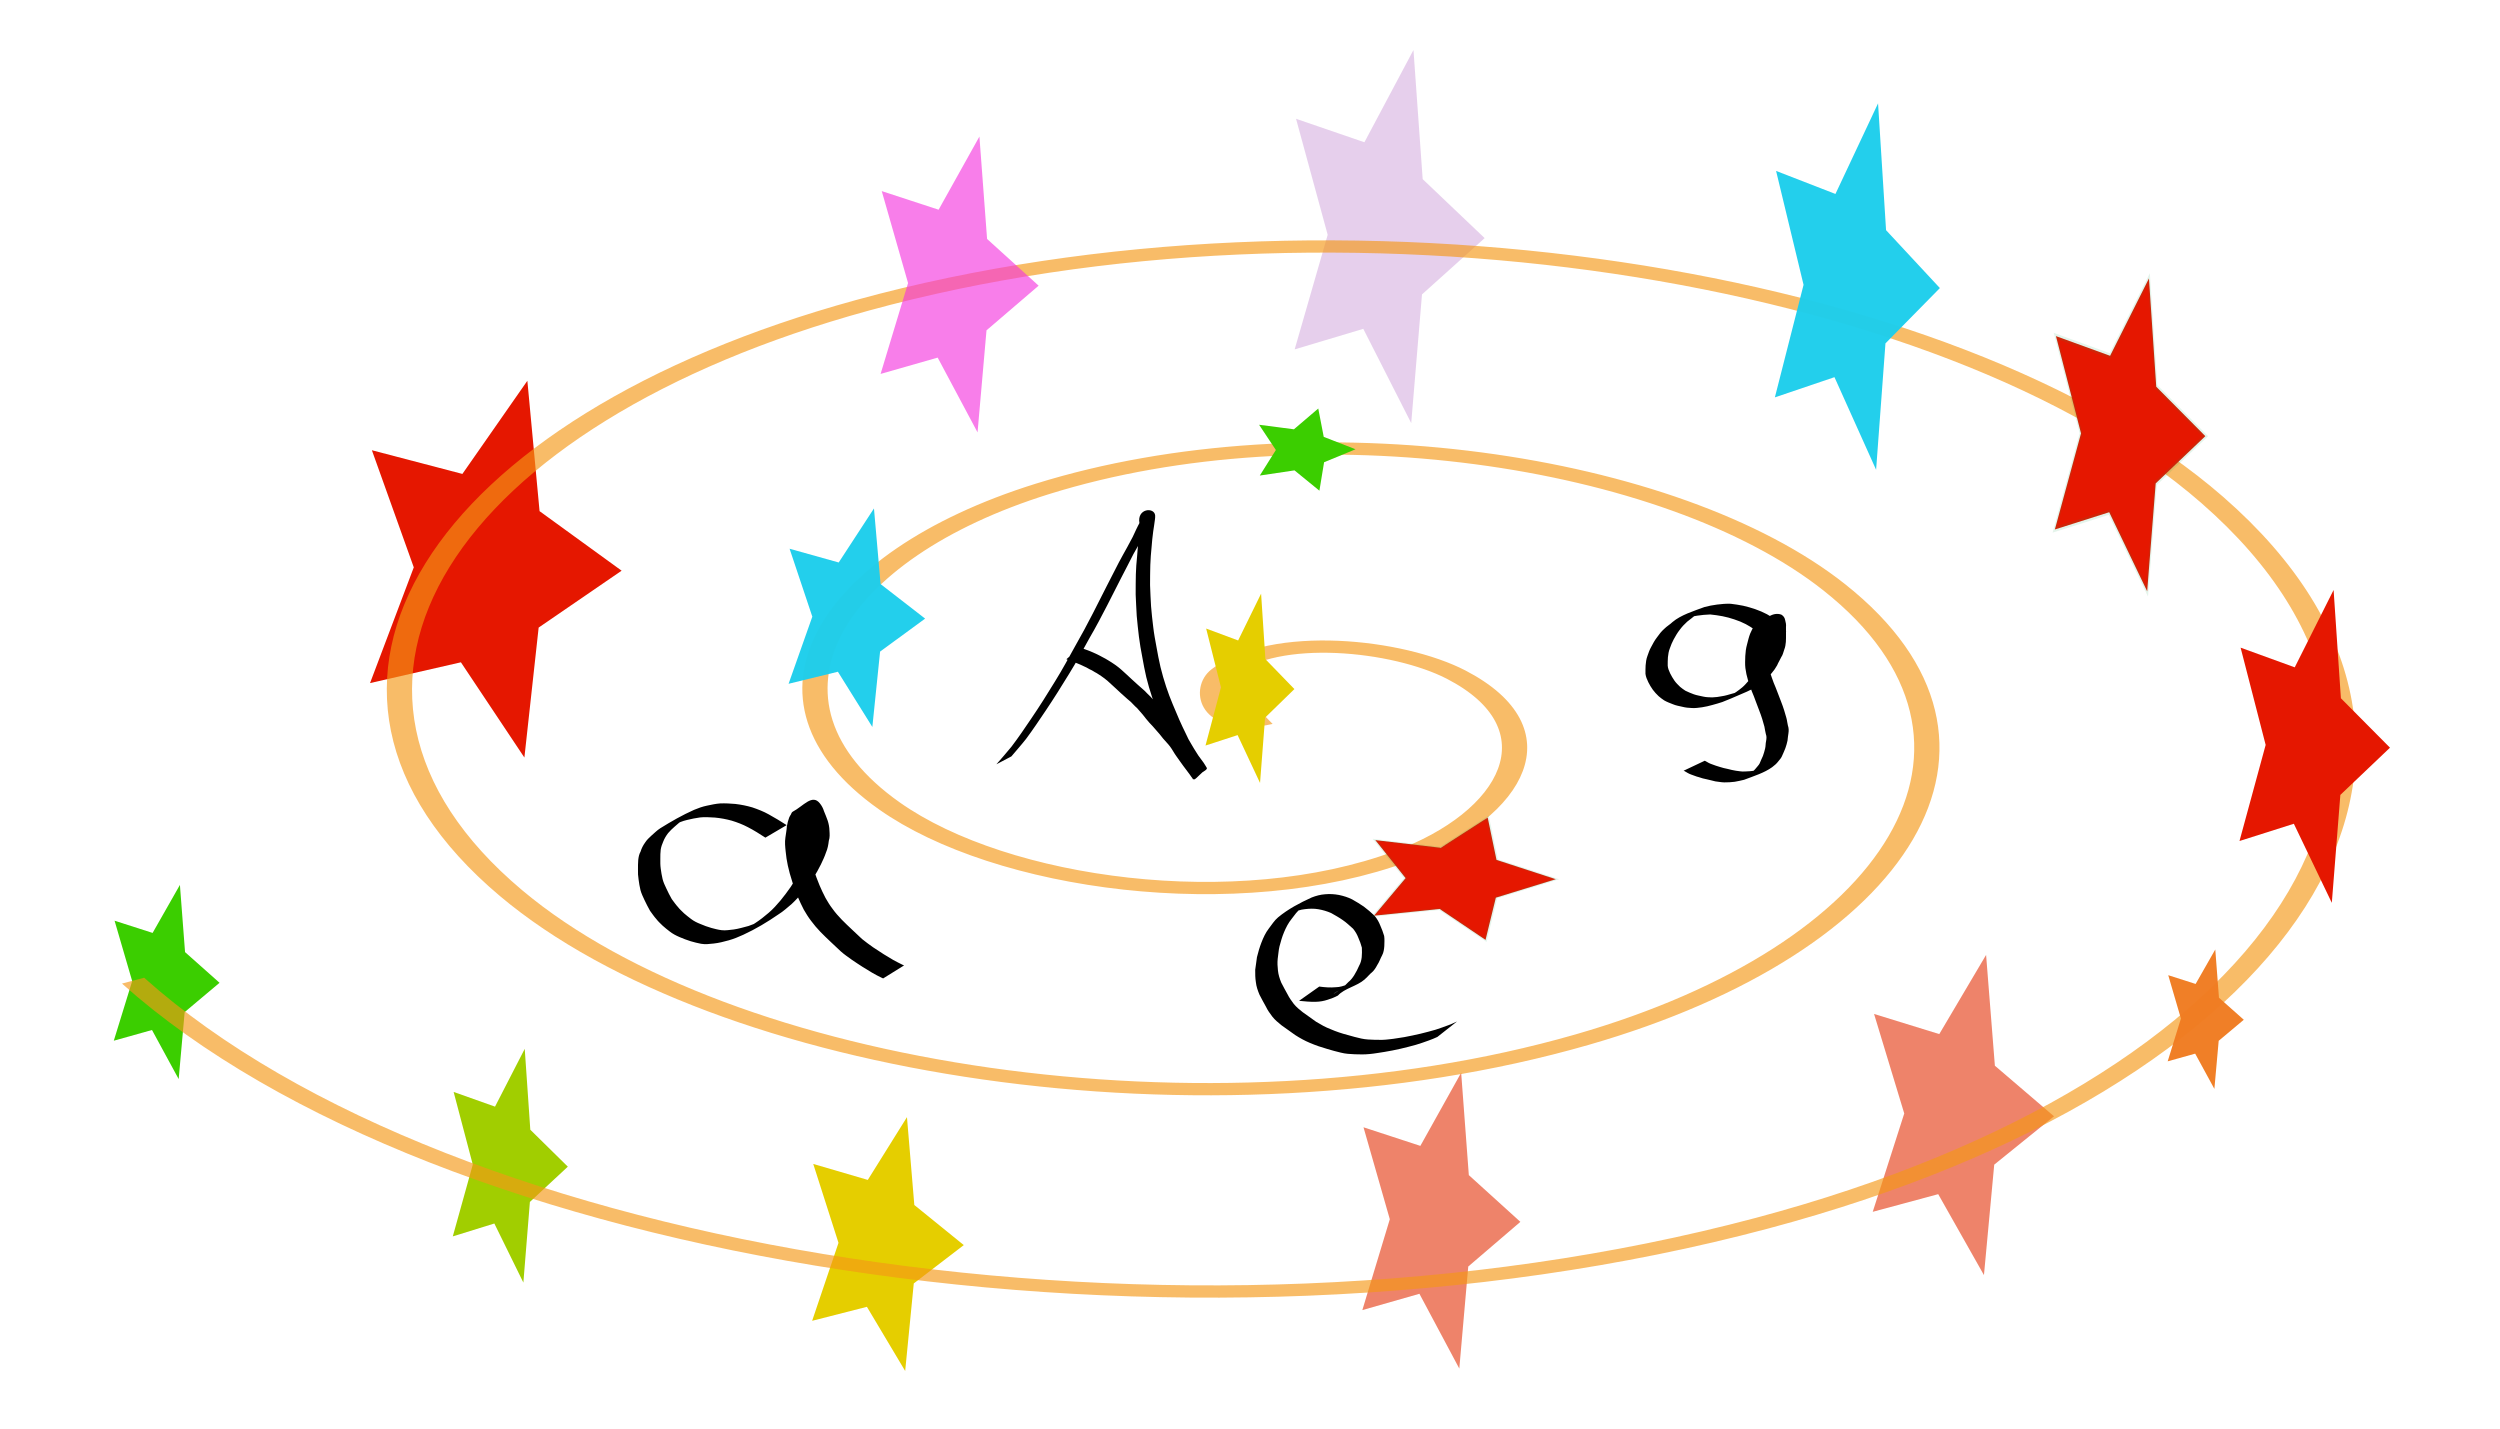 <?xml version="1.0" encoding="UTF-8" standalone="no"?>
<!-- Created with Inkscape (http://www.inkscape.org/) -->

<svg
   xmlns:dc="http://purl.org/dc/elements/1.1/"
   xmlns:cc="http://creativecommons.org/ns#"
   xmlns:rdf="http://www.w3.org/1999/02/22-rdf-syntax-ns#"
   xmlns:svg="http://www.w3.org/2000/svg"
   xmlns="http://www.w3.org/2000/svg"
   xmlns:xlink="http://www.w3.org/1999/xlink"
   xmlns:sodipodi="http://sodipodi.sourceforge.net/DTD/sodipodi-0.dtd"
   xmlns:inkscape="http://www.inkscape.org/namespaces/inkscape"
   width="70mm"
   height="40mm"
   viewBox="0 0 70 40"
   version="1.1"
   id="svg6864"
   inkscape:version="0.92.3 (2405546, 2018-03-11)"
   sodipodi:docname="logo3.svg">
  <defs
     id="defs6858">
    <linearGradient
       inkscape:collect="always"
       id="linearGradient7512">
      <stop
         style="stop-color:#f39717;stop-opacity:1;"
         offset="0"
         id="stop7508" />
      <stop
         style="stop-color:#f39717;stop-opacity:0;"
         offset="1"
         id="stop7510" />
    </linearGradient>
    <linearGradient
       inkscape:collect="always"
       xlink:href="#linearGradient7512"
       id="linearGradient7514"
       x1="174.913"
       y1="305.281"
       x2="200.46"
       y2="305.281"
       gradientUnits="userSpaceOnUse" />
  </defs>
  <sodipodi:namedview
     id="base"
     pagecolor="#ffffff"
     bordercolor="#666666"
     borderopacity="1.0"
     inkscape:pageopacity="0.0"
     inkscape:pageshadow="2"
     inkscape:zoom="0.70000002"
     inkscape:cx="345.34262"
     inkscape:cy="-74.347856"
     inkscape:document-units="mm"
     inkscape:current-layer="layer1"
     showgrid="false"
     inkscape:window-width="1920"
     inkscape:window-height="1027"
     inkscape:window-x="-8"
     inkscape:window-y="-8"
     inkscape:window-maximized="1"
     inkscape:snap-text-baseline="true" />
  <g
     inkscape:label="Capa 1"
     inkscape:groupmode="layer"
     id="layer1"
     transform="translate(0,-257)">
    <g
       id="g53"
       transform="translate(-16.36,245.716)">
      <path
         transform="matrix(0.327,0,0,0.613,28.799,-38.213)"
         style="fill:#e5ceeb;fill-opacity:0.976;stroke-width:0.265"
         inkscape:transform-center-y="0.026110578"
         inkscape:transform-center-x="-0.39942872"
         d="m 82.799,100.073 -4.105,-4.308 -5.876,0.94 2.828,-5.235 -2.709,-5.298 5.853,1.072 4.201,-4.214 0.789,5.898 5.306,2.693 -5.365,2.573 z"
         inkscape:randomized="0"
         inkscape:rounded="0"
         inkscape:flatsided="false"
         sodipodi:arg2="1.89623"
         sodipodi:arg1="1.2679115"
         sodipodi:r2="4.4802537"
         sodipodi:r1="8.9605074"
         sodipodi:cy="91.520187"
         sodipodi:cx="80.126183"
         sodipodi:sides="5"
         id="path3721-1"
         sodipodi:type="star" />
      <path
         transform="matrix(0.198,0,0,0.384,16.678,-0.745)"
         style="fill:#a1ce00;fill-opacity:1;stroke-width:0.265"
         inkscape:transform-center-y="0.016351354"
         inkscape:transform-center-x="-0.24147962"
         d="m 72.406,124.847 -4.105,-4.308 -5.876,0.94 2.828,-5.235 -2.709,-5.298 5.853,1.072 4.201,-4.214 0.789,5.898 5.306,2.693 -5.365,2.573 z"
         inkscape:randomized="0"
         inkscape:rounded="0"
         inkscape:flatsided="false"
         sodipodi:arg2="1.89623"
         sodipodi:arg1="1.2679115"
         sodipodi:r2="4.4802537"
         sodipodi:r1="8.9605074"
         sodipodi:cy="116.29458"
         sodipodi:cx="69.733246"
         sodipodi:sides="5"
         id="path3721-6-2"
         sodipodi:type="star" />
      <path
         transform="matrix(0.272,0,0,0.486,37.526,-11.072)"
         style="fill:#e53c15;fill-opacity:0.633;stroke-width:0.265"
         inkscape:transform-center-y="0.020673591"
         inkscape:transform-center-x="-0.3324882"
         d="m 72.406,124.847 -4.105,-4.308 -5.876,0.94 2.828,-5.235 -2.709,-5.298 5.853,1.072 4.201,-4.214 0.789,5.898 5.306,2.693 -5.365,2.573 z"
         inkscape:randomized="0"
         inkscape:rounded="0"
         inkscape:flatsided="false"
         sodipodi:arg2="1.89623"
         sodipodi:arg1="1.2679115"
         sodipodi:r2="4.4802537"
         sodipodi:r1="8.9605074"
         sodipodi:cy="116.29458"
         sodipodi:cx="69.733246"
         sodipodi:sides="5"
         id="path3721-6-6-2"
         sodipodi:type="star" />
      <path
         transform="matrix(0.182,0,0,0.319,8.185,1.672)"
         style="fill:#3bce00;fill-opacity:1;stroke-width:0.265"
         inkscape:transform-center-y="0.013582386"
         inkscape:transform-center-x="-0.22229044"
         d="m 72.406,124.847 -4.105,-4.308 -5.876,0.94 2.828,-5.235 -2.709,-5.298 5.853,1.072 4.201,-4.214 0.789,5.898 5.306,2.693 -5.365,2.573 z"
         inkscape:randomized="0"
         inkscape:rounded="0"
         inkscape:flatsided="false"
         sodipodi:arg2="1.89623"
         sodipodi:arg1="1.2679115"
         sodipodi:r2="4.4802537"
         sodipodi:r1="8.9605074"
         sodipodi:cy="116.29458"
         sodipodi:cx="69.733246"
         sodipodi:sides="5"
         id="path3721-6-9-5"
         sodipodi:type="star" />
      <path
         transform="matrix(0.261,0,0,0.417,22.807,-2.39)"
         style="fill:#e5ce00;fill-opacity:1;stroke-width:0.265"
         inkscape:transform-center-y="0.017736075"
         inkscape:transform-center-x="-0.31823733"
         d="m 72.406,124.847 -4.105,-4.308 -5.876,0.94 2.828,-5.235 -2.709,-5.298 5.853,1.072 4.201,-4.214 0.789,5.898 5.306,2.693 -5.365,2.573 z"
         inkscape:randomized="0"
         inkscape:rounded="0"
         inkscape:flatsided="false"
         sodipodi:arg2="1.89623"
         sodipodi:arg1="1.2679115"
         sodipodi:r2="4.4802537"
         sodipodi:r1="8.9605074"
         sodipodi:cy="116.29458"
         sodipodi:cx="69.733246"
         sodipodi:sides="5"
         id="path3721-6-4-9"
         sodipodi:type="star" />
      <path
         transform="matrix(0.433,0,0,0.619,-4.809,-29.45)"
         style="fill:#e51700;fill-opacity:1;stroke-width:0.265"
         inkscape:transform-center-y="0.026370403"
         inkscape:transform-center-x="-0.52847319"
         d="m 82.799,100.073 -4.105,-4.308 -5.876,0.94 2.828,-5.235 -2.709,-5.298 5.853,1.072 4.201,-4.214 0.789,5.898 5.306,2.693 -5.365,2.573 z"
         inkscape:randomized="0"
         inkscape:rounded="0"
         inkscape:flatsided="false"
         sodipodi:arg2="1.89623"
         sodipodi:arg1="1.2679115"
         sodipodi:r2="4.4802537"
         sodipodi:r1="8.9605074"
         sodipodi:cy="91.520187"
         sodipodi:cx="80.126183"
         sodipodi:sides="5"
         id="path3721-9-3"
         sodipodi:type="star" />
      <path
         transform="matrix(0.312,0,0,0.526,49.32,-18.683)"
         style="fill:#e53c15;fill-opacity:0.633;stroke-width:0.265"
         inkscape:transform-center-y="-0.18240634"
         inkscape:transform-center-x="-0.59672632"
         d="m 72.406,124.847 -4.105,-4.308 -5.876,0.94 2.828,-5.235 -2.709,-5.298 5.853,1.072 4.201,-4.214 0.789,5.898 5.306,2.693 -5.365,2.573 z"
         inkscape:randomized="0"
         inkscape:rounded="0"
         inkscape:flatsided="false"
         sodipodi:arg2="1.89623"
         sodipodi:arg1="1.2679115"
         sodipodi:r2="4.4802537"
         sodipodi:r1="8.9605074"
         sodipodi:cy="116.29458"
         sodipodi:cx="69.733246"
         sodipodi:sides="5"
         id="path3721-6-6-3-6"
         sodipodi:type="star" />
      <path
         sodipodi:type="spiral"
         style="fill:none;fill-rule:evenodd;stroke:#f39717;stroke-width:0.265;stroke-opacity:0.648"
         id="path4771-4"
         sodipodi:cx="61.610123"
         sodipodi:cy="60.953869"
         sodipodi:expansion="1"
         sodipodi:revolution="3"
         sodipodi:radius="13.187253"
         sodipodi:argument="-16.152382"
         sodipodi:t0="0"
         d="m 61.61,60.954 c -0.597,0.284 -0.678,-0.664 -0.472,-0.992 0.556,-0.888 1.846,-0.605 2.457,0.047 1.092,1.167 0.612,3.019 -0.567,3.922 -1.73,1.325 -4.21,0.625 -5.386,-1.087 -1.568,-2.281 -0.64,-5.407 1.606,-6.851 2.827,-1.817 6.608,-0.658 8.315,2.126 2.068,3.372 0.676,7.811 -2.646,9.78 -3.915,2.321 -9.015,0.695 -11.245,-3.166 -2.575,-4.458 -0.715,-10.219 3.685,-12.709 5,-2.83 11.424,-0.734 14.174,4.205 3.085,5.541 0.754,12.63 -4.725,15.639 -6.083,3.341 -13.835,0.774 -17.103,-5.244"
         transform="matrix(2.667,0,0,1.295,-112.472,-47.536)" />
      <path
         transform="matrix(0.259,0,0,0.514,60.206,-14.874)"
         style="fill:#e51700;fill-opacity:1;stroke-width:0.265"
         inkscape:transform-center-y="0.021870126"
         inkscape:transform-center-x="-0.31578778"
         d="m 82.799,100.073 -4.105,-4.308 -5.876,0.94 2.828,-5.235 -2.709,-5.298 5.853,1.072 4.201,-4.214 0.789,5.898 5.306,2.693 -5.365,2.573 z"
         inkscape:randomized="0"
         inkscape:rounded="0"
         inkscape:flatsided="false"
         sodipodi:arg2="1.89623"
         sodipodi:arg1="1.2679115"
         sodipodi:r2="4.4802537"
         sodipodi:r1="8.9605074"
         sodipodi:cy="91.520187"
         sodipodi:cx="80.126183"
         sodipodi:sides="5"
         id="path3721-9-3-2"
         sodipodi:type="star" />
      <path
         transform="matrix(0.259,0,0,0.514,55.036,-23.597)"
         style="fill:#e51700;fill-opacity:1;stroke:#14a34f;stroke-width:0.265;stroke-opacity:0.116"
         inkscape:transform-center-y="0.021870126"
         inkscape:transform-center-x="-0.31578778"
         d="m 82.799,100.073 -4.105,-4.308 -5.876,0.94 2.828,-5.235 -2.709,-5.298 5.853,1.072 4.201,-4.214 0.789,5.898 5.306,2.693 -5.365,2.573 z"
         inkscape:randomized="0"
         inkscape:rounded="0"
         inkscape:flatsided="false"
         sodipodi:arg2="1.89623"
         sodipodi:arg1="1.2679115"
         sodipodi:r2="4.4802537"
         sodipodi:r1="8.9605074"
         sodipodi:cy="91.520187"
         sodipodi:cx="80.126183"
         sodipodi:sides="5"
         id="path3721-9-3-2-7"
         sodipodi:type="star" />
      <path
         transform="matrix(0.272,0,0,0.486,24.037,-37.285)"
         style="fill:#f535de;fill-opacity:0.633;stroke-width:0.265"
         inkscape:transform-center-y="0.020673591"
         inkscape:transform-center-x="-0.3324882"
         d="m 72.406,124.847 -4.105,-4.308 -5.876,0.94 2.828,-5.235 -2.709,-5.298 5.853,1.072 4.201,-4.214 0.789,5.898 5.306,2.693 -5.365,2.573 z"
         inkscape:randomized="0"
         inkscape:rounded="0"
         inkscape:flatsided="false"
         sodipodi:arg2="1.89623"
         sodipodi:arg1="1.2679115"
         sodipodi:r2="4.4802537"
         sodipodi:r1="8.9605074"
         sodipodi:cy="116.29458"
         sodipodi:cx="69.733246"
         sodipodi:sides="5"
         id="path3721-6-6-2-5"
         sodipodi:type="star" />
      <path
         transform="matrix(0.284,0,0,0.602,45.376,-35.806)"
         style="fill:#1eceeb;fill-opacity:0.976;stroke-width:0.265"
         inkscape:transform-center-y="0.025642097"
         inkscape:transform-center-x="-0.34715918"
         d="m 82.799,100.073 -4.105,-4.308 -5.876,0.94 2.828,-5.235 -2.709,-5.298 5.853,1.072 4.201,-4.214 0.789,5.898 5.306,2.693 -5.365,2.573 z"
         inkscape:randomized="0"
         inkscape:rounded="0"
         inkscape:flatsided="false"
         sodipodi:arg2="1.89623"
         sodipodi:arg1="1.2679115"
         sodipodi:r2="4.4802537"
         sodipodi:r1="8.9605074"
         sodipodi:cy="91.520187"
         sodipodi:cx="80.126183"
         sodipodi:sides="5"
         id="path3721-1-1"
         sodipodi:type="star" />
      <path
         transform="matrix(0.131,0,0,0.229,67.516,18.856)"
         style="fill:#ef7c22;fill-opacity:0.976;stroke-width:0.265"
         inkscape:transform-center-y="0.0097550835"
         inkscape:transform-center-x="-0.15939236"
         d="m 82.799,100.073 -4.105,-4.308 -5.876,0.94 2.828,-5.235 -2.709,-5.298 5.853,1.072 4.201,-4.214 0.789,5.898 5.306,2.693 -5.365,2.573 z"
         inkscape:randomized="0"
         inkscape:rounded="0"
         inkscape:flatsided="false"
         sodipodi:arg2="1.89623"
         sodipodi:arg1="1.2679115"
         sodipodi:r2="4.4802537"
         sodipodi:r1="8.9605074"
         sodipodi:cy="91.520187"
         sodipodi:cx="80.126183"
         sodipodi:sides="5"
         id="path3721-1-1-6"
         sodipodi:type="star" />
      <path
         style="stroke-width:0.257"
         inkscape:connector-curvature="0"
         d="m 37.791,34.738 c -0.159,-0.103 -0.32,-0.206 -0.49,-0.293 -0.144,-0.076 -0.297,-0.135 -0.454,-0.183 -0.154,-0.042 -0.309,-0.071 -0.468,-0.086 -0.138,-0.006 -0.278,-0.02 -0.416,-0.004 -0.123,0.018 -0.246,0.04 -0.366,0.071 -0.123,0.027 -0.237,0.079 -0.353,0.127 -0.215,0.106 -0.546,0.286 0.425,-0.234 0.02,-0.011 -0.04,0.023 -0.059,0.034 -0.037,0.022 -0.074,0.044 -0.111,0.066 -0.091,0.056 -0.175,0.123 -0.251,0.195 -0.065,0.056 -0.126,0.115 -0.181,0.18 -0.056,0.073 -0.103,0.151 -0.136,0.235 -0.032,0.073 -0.058,0.146 -0.071,0.225 -0.011,0.085 -0.011,0.17 -0.011,0.256 -0.001,0.092 -0.002,0.184 0.011,0.276 0.012,0.099 0.03,0.197 0.052,0.294 0.023,0.092 0.064,0.178 0.105,0.264 0.047,0.101 0.096,0.2 0.152,0.297 0.058,0.075 0.109,0.154 0.174,0.223 0.049,0.066 0.114,0.117 0.171,0.177 0.064,0.053 0.127,0.107 0.194,0.156 0.078,0.06 0.168,0.105 0.261,0.141 0.101,0.043 0.205,0.083 0.311,0.112 0.094,0.025 0.187,0.05 0.284,0.062 0.115,0.015 0.229,-0.01 0.343,-0.02 0.14,-0.02 0.274,-0.062 0.41,-0.097 0.138,-0.048 0.273,-0.101 0.402,-0.167 -1.044,0.595 -0.44,0.239 -0.21,0.083 0.132,-0.086 0.254,-0.182 0.372,-0.284 0.126,-0.106 0.233,-0.229 0.338,-0.353 0.1,-0.122 0.195,-0.249 0.284,-0.378 0.076,-0.114 0.145,-0.231 0.206,-0.353 0.05,-0.106 0.103,-0.212 0.144,-0.322 0.044,-0.103 0.07,-0.209 0.085,-0.319 0.024,-0.091 0.027,-0.182 0.022,-0.275 -7.94e-4,-0.088 -0.016,-0.175 -0.04,-0.26 -0.029,-0.09 -0.067,-0.177 -0.102,-0.264 -0.024,-0.072 -0.055,-0.142 -0.107,-0.2 -0.017,-0.019 -0.032,-0.049 -0.061,-0.054 -0.012,-0.002 -0.044,0.02 -0.033,0.014 0.199,-0.101 0.395,-0.205 0.593,-0.307 -0.056,0.027 -0.084,0.079 -0.113,0.13 -0.033,0.074 -0.058,0.15 -0.073,0.229 -0.01,0.104 -0.03,0.207 -0.044,0.311 -0.021,0.126 -0.014,0.252 -5.29e-4,0.378 0.012,0.13 0.03,0.259 0.056,0.387 0.03,0.146 0.07,0.291 0.116,0.433 0.04,0.147 0.098,0.289 0.155,0.431 0.051,0.12 0.107,0.239 0.168,0.355 0.059,0.105 0.122,0.207 0.196,0.303 0.077,0.109 0.167,0.209 0.26,0.306 0.091,0.094 0.187,0.183 0.282,0.273 0.095,0.089 0.189,0.178 0.284,0.267 0.096,0.081 0.201,0.152 0.302,0.227 0.101,0.069 0.206,0.132 0.308,0.201 0.088,0.053 0.178,0.104 0.264,0.159 0.083,0.048 0.171,0.088 0.257,0.133 0.015,0.007 0.03,0.013 0.046,0.02 0,0 -0.586,0.364 -0.586,0.364 v 0 c -0.016,-0.007 -0.031,-0.015 -0.047,-0.022 -0.088,-0.044 -0.177,-0.087 -0.261,-0.138 -0.088,-0.054 -0.176,-0.107 -0.264,-0.161 -0.103,-0.068 -0.207,-0.133 -0.308,-0.204 -0.104,-0.076 -0.212,-0.148 -0.307,-0.234 -0.095,-0.089 -0.189,-0.178 -0.284,-0.267 -0.096,-0.091 -0.192,-0.182 -0.284,-0.277 -0.094,-0.099 -0.184,-0.202 -0.264,-0.312 -0.076,-0.099 -0.141,-0.205 -0.203,-0.312 -0.061,-0.119 -0.118,-0.24 -0.17,-0.362 -0.056,-0.144 -0.116,-0.286 -0.157,-0.435 -0.047,-0.144 -0.088,-0.291 -0.12,-0.439 -0.028,-0.129 -0.048,-0.261 -0.06,-0.393 -0.014,-0.13 -0.028,-0.26 -0.007,-0.391 0.013,-0.104 0.035,-0.207 0.041,-0.312 0.012,-0.084 0.036,-0.164 0.064,-0.244 0.013,-0.034 0.03,-0.057 0.048,-0.087 0.015,-0.027 0.019,-0.058 0.048,-0.076 0.304,-0.16 0.549,-0.508 0.763,-0.236 0.053,0.065 0.092,0.139 0.116,0.219 0.036,0.089 0.074,0.178 0.105,0.269 0.028,0.089 0.046,0.181 0.048,0.274 0.006,0.096 0.014,0.192 -0.018,0.286 -0.013,0.113 -0.033,0.226 -0.08,0.331 -0.037,0.114 -0.09,0.221 -0.141,0.33 -0.062,0.123 -0.127,0.245 -0.204,0.361 -0.087,0.132 -0.184,0.259 -0.282,0.384 -0.102,0.128 -0.212,0.252 -0.333,0.364 -0.12,0.1 -0.234,0.207 -0.369,0.29 -0.312,0.216 -0.633,0.408 -0.984,0.571 -0.133,0.061 -0.269,0.117 -0.411,0.157 -0.137,0.038 -0.276,0.074 -0.418,0.089 -0.118,0.012 -0.237,0.029 -0.355,0.007 -0.099,-0.017 -0.194,-0.045 -0.29,-0.071 -0.107,-0.034 -0.212,-0.073 -0.315,-0.118 -0.097,-0.042 -0.19,-0.09 -0.272,-0.155 -0.068,-0.053 -0.137,-0.106 -0.2,-0.164 -0.058,-0.059 -0.121,-0.113 -0.171,-0.179 -0.067,-0.074 -0.122,-0.157 -0.181,-0.237 -0.056,-0.098 -0.106,-0.199 -0.155,-0.301 -0.042,-0.09 -0.086,-0.18 -0.112,-0.276 -0.021,-0.099 -0.043,-0.197 -0.053,-0.298 -0.015,-0.094 -0.021,-0.188 -0.017,-0.284 2.9e-5,-0.088 -5.29e-4,-0.175 0.007,-0.263 0.009,-0.082 0.024,-0.162 0.066,-0.236 0.027,-0.091 0.071,-0.175 0.127,-0.253 0.047,-0.073 0.11,-0.134 0.176,-0.193 0.082,-0.07 0.156,-0.148 0.249,-0.207 0.304,-0.189 0.617,-0.369 0.946,-0.515 0.116,-0.049 0.235,-0.091 0.36,-0.117 0.123,-0.026 0.247,-0.054 0.373,-0.063 0.141,-0.005 0.282,0.003 0.422,0.015 0.162,0.019 0.321,0.051 0.477,0.097 0.158,0.054 0.314,0.114 0.458,0.195 0.172,0.094 0.338,0.196 0.502,0.301 0,0 -0.595,0.35 -0.595,0.35 z"
         id="path146" />
      <path
         style="stroke-width:0.264"
         inkscape:connector-curvature="0"
         d="m 53.301,38.908 c 0.155,0.021 0.308,0.033 0.464,0.018 0.112,-0.001 0.215,-0.037 0.319,-0.075 0.101,-0.024 0.189,-0.078 0.28,-0.125 -1.049,0.578 -0.592,0.377 -0.397,0.198 0.05,-0.045 0.1,-0.091 0.146,-0.141 0.068,-0.053 0.119,-0.121 0.165,-0.193 0.053,-0.085 0.098,-0.175 0.138,-0.267 0.042,-0.073 0.062,-0.152 0.072,-0.235 0.006,-0.09 0.011,-0.18 0.004,-0.27 -0.024,-0.094 -0.058,-0.185 -0.097,-0.273 -0.036,-0.095 -0.085,-0.18 -0.15,-0.258 -0.095,-0.082 -0.185,-0.172 -0.29,-0.242 -0.103,-0.073 -0.214,-0.133 -0.324,-0.196 -0.114,-0.05 -0.233,-0.085 -0.355,-0.106 -0.125,-0.022 -0.249,-0.018 -0.374,-0.003 -0.13,0.01 -0.248,0.058 -0.367,0.107 -0.215,0.111 -0.544,0.3 0.428,-0.249 0.02,-0.011 -0.039,0.024 -0.059,0.036 -0.049,0.032 -0.064,0.045 -0.111,0.08 -0.11,0.079 -0.185,0.191 -0.266,0.297 -0.092,0.112 -0.157,0.24 -0.213,0.372 -0.055,0.13 -0.093,0.266 -0.129,0.402 -0.028,0.114 -0.031,0.232 -0.05,0.348 -0.011,0.108 -0.005,0.218 0.007,0.325 0.012,0.118 0.048,0.23 0.093,0.34 0.056,0.111 0.117,0.22 0.177,0.329 0.047,0.096 0.111,0.183 0.175,0.269 0.071,0.087 0.16,0.16 0.248,0.229 0.127,0.085 0.247,0.181 0.374,0.267 0.131,0.08 0.265,0.156 0.409,0.21 0.155,0.067 0.315,0.121 0.48,0.163 0.125,0.039 0.252,0.069 0.379,0.099 0.125,0.028 0.253,0.031 0.381,0.035 0.136,0.006 0.271,0.003 0.406,-0.015 0.139,-0.012 0.276,-0.042 0.415,-0.06 0.152,-0.031 0.306,-0.058 0.456,-0.096 0.142,-0.034 0.284,-0.072 0.425,-0.113 0.117,-0.041 0.237,-0.078 0.352,-0.124 0.084,-0.028 0.162,-0.07 0.244,-0.105 0,0 -0.55,0.433 -0.55,0.433 v 0 c -0.081,0.037 -0.162,0.072 -0.246,0.101 -0.118,0.041 -0.234,0.085 -0.354,0.119 -0.141,0.04 -0.283,0.075 -0.425,0.109 -0.153,0.033 -0.306,0.068 -0.461,0.091 -0.139,0.02 -0.276,0.047 -0.416,0.059 -0.137,0.014 -0.275,0.011 -0.412,0.006 -0.131,-0.005 -0.263,-0.013 -0.39,-0.046 -0.126,-0.032 -0.253,-0.062 -0.377,-0.102 -0.165,-0.046 -0.327,-0.102 -0.485,-0.169 -0.146,-0.061 -0.284,-0.137 -0.417,-0.223 -0.128,-0.087 -0.25,-0.183 -0.379,-0.27 -0.092,-0.074 -0.185,-0.15 -0.258,-0.243 -0.067,-0.088 -0.132,-0.178 -0.179,-0.278 -0.061,-0.112 -0.124,-0.222 -0.181,-0.336 -0.048,-0.114 -0.089,-0.231 -0.102,-0.355 -0.018,-0.113 -0.019,-0.23 -0.018,-0.344 0.022,-0.117 0.028,-0.236 0.049,-0.353 0.034,-0.139 0.074,-0.278 0.126,-0.411 0.053,-0.137 0.115,-0.272 0.205,-0.389 0.084,-0.106 0.154,-0.226 0.259,-0.313 0.281,-0.233 0.609,-0.406 0.941,-0.557 0.122,-0.048 0.248,-0.082 0.379,-0.091 0.129,-0.012 0.259,-0.004 0.387,0.02 0.127,0.027 0.253,0.065 0.369,0.124 0.112,0.063 0.221,0.129 0.327,0.202 0.106,0.078 0.205,0.166 0.3,0.257 0.07,0.082 0.122,0.174 0.161,0.274 0.043,0.094 0.078,0.192 0.108,0.291 0.014,0.094 0.006,0.189 0.004,0.283 -0.007,0.089 -0.018,0.178 -0.061,0.258 -0.049,0.088 -0.079,0.187 -0.136,0.271 -0.041,0.077 -0.088,0.155 -0.155,0.211 -0.054,0.042 -0.096,0.097 -0.145,0.144 -0.095,0.073 0.041,-0.034 -0.055,0.051 -0.216,0.191 -0.562,0.246 -0.747,0.45 -0.091,0.049 -0.187,0.087 -0.286,0.117 -0.106,0.036 -0.216,0.055 -0.329,0.058 -0.158,0.006 -0.315,-0.013 -0.473,-0.027 0,0 0.572,-0.404 0.572,-0.404 z"
         id="path148" />
      <path
         style="stroke-width:0.227"
         inkscape:connector-curvature="0"
         d="m 65.767,29.223 c -0.087,-0.103 -0.183,-0.202 -0.279,-0.3 -0.068,-0.066 -0.159,-0.114 -0.248,-0.164 -0.1,-0.051 -0.207,-0.097 -0.319,-0.132 -0.107,-0.035 -0.218,-0.068 -0.332,-0.089 -0.114,-0.02 -0.227,-0.039 -0.344,-0.049 -0.124,0.004 -0.245,0.016 -0.366,0.034 -0.12,0.016 -0.237,0.042 -0.348,0.078 -0.271,0.114 0.332,-0.14 0.498,-0.209 0.018,-0.007 -0.034,0.016 -0.051,0.025 -0.051,0.026 -0.096,0.056 -0.141,0.087 -0.073,0.066 -0.159,0.123 -0.235,0.186 -0.079,0.071 -0.149,0.146 -0.208,0.227 -0.069,0.087 -0.121,0.179 -0.172,0.272 -0.042,0.08 -0.077,0.161 -0.105,0.245 -0.033,0.082 -0.047,0.167 -0.055,0.252 -0.006,0.078 -0.006,0.156 -0.006,0.234 0.004,0.075 0.035,0.147 0.068,0.218 0.034,0.071 0.077,0.139 0.122,0.206 0.043,0.062 0.101,0.117 0.158,0.173 0.047,0.038 0.095,0.075 0.148,0.108 0.074,0.039 0.155,0.067 0.234,0.099 0.084,0.031 0.177,0.043 0.266,0.065 0.08,0.018 0.165,0.02 0.248,0.022 0.091,-0.004 0.187,-0.013 0.274,-0.033 0.098,-0.014 0.188,-0.043 0.281,-0.07 0.094,-0.025 0.191,-0.048 0.275,-0.088 0.013,-0.005 0.053,-0.021 0.04,-0.016 -0.187,0.079 -0.374,0.158 -0.562,0.237 -0.028,0.012 0.054,-0.027 0.082,-0.039 0.081,-0.035 1.514,-0.637 0.081,-0.034 1.429,-0.607 0.318,-0.135 0.075,-0.033 -0.012,0.005 0.024,-0.011 0.035,-0.017 0.032,-0.017 0.062,-0.037 0.091,-0.057 0.06,-0.041 0.116,-0.085 0.171,-0.13 0.068,-0.057 0.121,-0.122 0.177,-0.185 0.06,-0.069 0.114,-0.14 0.16,-0.214 0.038,-0.077 0.08,-0.152 0.118,-0.229 0.04,-0.067 0.064,-0.137 0.086,-0.208 0.027,-0.066 0.041,-0.135 0.049,-0.204 0.006,-0.069 0.006,-0.137 0.006,-0.206 -4.5e-5,-0.069 -2.64e-4,-0.139 -2.64e-4,-0.208 0.005,-0.064 -0.002,-0.125 -0.019,-0.187 -0.012,-0.037 -0.017,-0.103 -0.079,-0.112 -0.028,0.003 -0.015,-0.001 -0.037,0.014 0.196,-0.08 0.392,-0.16 0.589,-0.24 0.009,-0.004 -0.018,0.007 -0.025,0.012 -0.02,0.013 -0.03,0.026 -0.044,0.042 -0.059,0.061 -0.095,0.132 -0.128,0.203 -0.042,0.096 -0.068,0.195 -0.093,0.295 -0.031,0.106 -0.046,0.213 -0.054,0.321 -0.005,0.111 -0.011,0.221 -0.002,0.332 0.013,0.112 0.037,0.223 0.069,0.333 0.031,0.105 0.07,0.208 0.107,0.311 0.039,0.092 0.077,0.184 0.111,0.277 0.03,0.085 0.065,0.169 0.097,0.253 0.035,0.08 0.057,0.162 0.086,0.243 0.022,0.071 0.041,0.143 0.063,0.215 0.02,0.069 0.023,0.139 0.041,0.208 0.025,0.071 0.027,0.142 0.016,0.215 -0.014,0.069 -0.016,0.139 -0.026,0.208 -0.014,0.071 -0.035,0.14 -0.059,0.21 -0.026,0.071 -0.059,0.14 -0.089,0.209 -0.022,0.06 -0.066,0.112 -0.111,0.164 -0.045,0.061 -0.106,0.113 -0.171,0.162 -0.219,0.159 -0.515,0.25 -0.786,0.353 -0.087,0.021 -0.174,0.041 -0.263,0.056 -0.095,0.014 -0.192,0.016 -0.288,0.017 -0.086,1.7e-5 -0.168,-0.02 -0.253,-0.028 -0.079,-0.017 -0.155,-0.041 -0.235,-0.057 -0.08,-0.013 -0.156,-0.037 -0.23,-0.062 -0.078,-0.017 -0.144,-0.052 -0.218,-0.074 -0.068,-0.024 -0.122,-0.061 -0.18,-0.094 -0.009,-0.004 -0.018,-0.007 -0.027,-0.011 0,0 0.592,-0.28 0.592,-0.28 v 0 c 0.011,0.005 0.021,0.011 0.032,0.016 0.053,0.032 0.107,0.063 0.17,0.083 0.072,0.026 0.143,0.054 0.219,0.074 0.072,0.024 0.147,0.042 0.224,0.057 0.076,0.018 0.15,0.04 0.229,0.05 0.082,0.01 0.162,0.027 0.246,0.021 0.094,-0.003 0.188,-0.008 0.279,-0.026 0.086,-0.018 0.175,-0.034 0.254,-0.065 0.232,-0.086 0.043,-0.016 -0.534,0.23 -0.081,0.035 0.207,-0.09 0.123,-0.061 0.059,-0.051 0.133,-0.092 0.177,-0.152 0.038,-0.052 0.092,-0.097 0.119,-0.153 0.026,-0.07 0.061,-0.137 0.091,-0.207 0.021,-0.069 0.048,-0.136 0.061,-0.206 0.018,-0.068 0.011,-0.139 0.027,-0.207 0.012,-0.068 0.021,-0.133 -0.006,-0.201 -0.019,-0.069 -0.025,-0.138 -0.04,-0.207 -0.021,-0.071 -0.043,-0.142 -0.061,-0.213 -0.029,-0.081 -0.051,-0.163 -0.086,-0.243 -0.03,-0.085 -0.065,-0.169 -0.096,-0.254 -0.032,-0.093 -0.07,-0.186 -0.109,-0.278 -0.037,-0.104 -0.076,-0.208 -0.108,-0.313 -0.034,-0.112 -0.058,-0.225 -0.073,-0.339 -0.013,-0.112 -0.006,-0.225 -0.003,-0.337 0.006,-0.11 0.019,-0.22 0.05,-0.328 0.027,-0.101 0.048,-0.202 0.087,-0.3 0.031,-0.074 0.067,-0.147 0.117,-0.217 0.014,-0.013 0.046,-0.064 0.059,-0.07 0.265,-0.115 0.441,-0.331 0.695,-0.246 0.065,0.038 0.097,0.09 0.108,0.151 0.018,0.065 0.032,0.13 0.024,0.197 9.3e-5,0.069 2.65e-4,0.139 5.29e-4,0.208 4.5e-5,0.07 5.3e-4,0.14 -0.004,0.209 -0.006,0.071 -0.016,0.143 -0.044,0.212 -0.028,0.071 -0.036,0.146 -0.084,0.212 -0.035,0.079 -0.085,0.153 -0.117,0.232 -0.042,0.077 -0.094,0.151 -0.155,0.221 -0.053,0.066 -0.112,0.13 -0.171,0.194 -0.056,0.046 -0.113,0.089 -0.167,0.136 -0.036,0.021 -0.088,0.066 -0.123,0.082 -0.073,0.032 -1.516,0.645 -0.075,0.033 -0.213,0.091 -0.425,0.183 -0.64,0.272 -0.187,0.077 0.372,-0.159 0.558,-0.238 0.028,-0.012 -0.053,0.028 -0.081,0.04 -0.508,0.219 -0.433,0.189 -0.68,0.287 -0.092,0.03 -0.185,0.058 -0.28,0.083 -0.093,0.027 -0.189,0.049 -0.287,0.064 -0.094,0.013 -0.19,0.027 -0.286,0.021 -0.088,-0.004 -0.176,-0.011 -0.259,-0.033 -0.092,-0.022 -0.188,-0.036 -0.272,-0.073 -0.084,-0.033 -0.169,-0.064 -0.244,-0.108 -0.056,-0.036 -0.106,-0.076 -0.155,-0.117 -0.06,-0.058 -0.117,-0.117 -0.163,-0.181 -0.048,-0.069 -0.092,-0.139 -0.127,-0.212 -0.037,-0.075 -0.069,-0.153 -0.079,-0.233 -4.2e-5,-0.079 -0.001,-0.158 0.004,-0.237 0.007,-0.088 0.018,-0.176 0.05,-0.261 0.031,-0.084 0.056,-0.169 0.103,-0.25 0.049,-0.094 0.099,-0.189 0.168,-0.277 0.058,-0.083 0.12,-0.164 0.202,-0.236 0.068,-0.07 0.162,-0.122 0.232,-0.191 0.233,-0.196 0.583,-0.304 0.891,-0.418 0.116,-0.031 0.234,-0.055 0.356,-0.07 0.125,-0.016 0.253,-0.027 0.38,-0.022 0.118,0.012 0.234,0.033 0.35,0.055 0.115,0.026 0.228,0.059 0.337,0.096 0.115,0.04 0.226,0.087 0.329,0.142 0.094,0.053 0.187,0.107 0.257,0.178 0.095,0.1 0.188,0.202 0.283,0.302 0,0 -0.606,0.259 -0.606,0.259 z"
         id="path150" />
      <path
         style="stroke-width:0.196"
         inkscape:connector-curvature="0"
         d="m 44.26,32.683 c 0.142,-0.163 0.285,-0.324 0.422,-0.493 0.193,-0.253 0.374,-0.521 0.555,-0.789 0.23,-0.338 0.45,-0.687 0.665,-1.04 0.2,-0.322 0.383,-0.66 0.569,-0.997 0.169,-0.294 0.33,-0.596 0.487,-0.901 0.132,-0.258 0.262,-0.518 0.394,-0.776 0.112,-0.218 0.226,-0.435 0.336,-0.655 0.076,-0.148 0.161,-0.289 0.239,-0.435 0.047,-0.094 0.1,-0.183 0.148,-0.277 0.033,-0.072 0.067,-0.143 0.1,-0.214 0.03,-0.059 0.057,-0.119 0.089,-0.176 -0.072,-0.41 0.41,-0.453 0.44,-0.219 0.005,0.036 -0.002,0.079 -0.005,0.115 -0.013,0.113 -0.033,0.225 -0.049,0.337 -0.019,0.147 -0.036,0.295 -0.046,0.444 -0.017,0.164 -0.029,0.329 -0.035,0.495 -0.006,0.188 -0.006,0.377 -0.007,0.566 0.008,0.198 0.015,0.396 0.028,0.594 0.015,0.192 0.037,0.384 0.06,0.575 0.022,0.191 0.057,0.378 0.092,0.565 0.033,0.188 0.069,0.375 0.112,0.56 0.045,0.188 0.1,0.372 0.159,0.553 0.055,0.166 0.116,0.328 0.183,0.487 0.059,0.146 0.122,0.29 0.184,0.434 0.058,0.132 0.12,0.262 0.183,0.39 0.046,0.106 0.098,0.206 0.158,0.3 0.048,0.08 0.094,0.162 0.145,0.238 0.033,0.053 0.067,0.107 0.105,0.153 0.031,0.043 0.064,0.083 0.093,0.127 0.03,0.052 0.066,0.099 0.094,0.153 -0.418,0.343 -0.318,0.408 -0.492,0.164 -0.057,-0.079 -0.115,-0.156 -0.174,-0.232 -0.067,-0.086 -0.126,-0.182 -0.192,-0.269 -0.064,-0.087 -0.114,-0.188 -0.179,-0.274 -0.06,-0.081 -0.131,-0.146 -0.194,-0.223 -0.062,-0.086 -0.132,-0.162 -0.2,-0.24 -0.058,-0.074 -0.123,-0.136 -0.185,-0.204 -0.064,-0.071 -0.124,-0.148 -0.184,-0.225 -0.053,-0.063 -0.106,-0.125 -0.161,-0.185 -0.062,-0.051 -0.116,-0.116 -0.175,-0.173 -0.067,-0.053 -0.13,-0.112 -0.195,-0.17 -0.052,-0.047 -0.106,-0.092 -0.156,-0.142 -0.047,-0.047 -0.098,-0.087 -0.145,-0.134 -0.05,-0.046 -0.101,-0.091 -0.151,-0.138 -0.057,-0.052 -0.118,-0.093 -0.179,-0.137 -0.061,-0.038 -0.119,-0.083 -0.183,-0.113 -0.051,-0.033 -0.104,-0.065 -0.158,-0.086 -0.05,-0.03 -0.1,-0.059 -0.153,-0.079 -0.059,-0.028 -0.117,-0.057 -0.178,-0.079 -0.054,-0.019 -0.105,-0.045 -0.161,-0.055 -0.048,-0.022 -0.097,-0.037 -0.144,-0.06 0,0 0.378,-0.332 0.378,-0.332 v 0 c 0.045,0.021 0.093,0.035 0.139,0.052 0.056,0.015 0.108,0.043 0.163,0.061 0.06,0.025 0.119,0.052 0.179,0.08 0.052,0.024 0.102,0.053 0.153,0.08 0.054,0.026 0.107,0.057 0.159,0.089 0.063,0.036 0.124,0.079 0.186,0.12 0.062,0.044 0.124,0.09 0.182,0.143 0.05,0.046 0.102,0.091 0.152,0.138 0.048,0.045 0.097,0.089 0.145,0.135 0.051,0.048 0.103,0.094 0.155,0.141 0.064,0.06 0.129,0.115 0.195,0.172 0.058,0.059 0.116,0.12 0.176,0.175 0.056,0.061 0.109,0.126 0.162,0.19 0.059,0.076 0.119,0.151 0.183,0.221 0.063,0.067 0.127,0.132 0.185,0.205 0.068,0.078 0.136,0.156 0.199,0.241 0.065,0.075 0.136,0.143 0.196,0.226 0.063,0.088 0.114,0.187 0.178,0.274 0.066,0.088 0.125,0.183 0.193,0.268 0.059,0.077 0.118,0.154 0.175,0.233 0.175,0.241 0.125,0.1 -0.288,0.451 -0.002,0.002 -0.003,-0.005 -0.004,-0.008 -0.024,-0.053 -0.061,-0.097 -0.09,-0.147 -0.029,-0.043 -0.061,-0.081 -0.091,-0.123 -0.038,-0.05 -0.073,-0.104 -0.107,-0.159 -0.049,-0.078 -0.097,-0.159 -0.144,-0.239 -0.06,-0.096 -0.113,-0.198 -0.159,-0.307 -0.064,-0.129 -0.125,-0.261 -0.184,-0.394 -0.062,-0.144 -0.125,-0.289 -0.184,-0.435 -0.066,-0.161 -0.128,-0.325 -0.183,-0.492 -0.06,-0.183 -0.116,-0.368 -0.162,-0.558 -0.043,-0.186 -0.079,-0.374 -0.112,-0.563 -0.036,-0.189 -0.071,-0.378 -0.094,-0.57 -0.022,-0.192 -0.045,-0.385 -0.061,-0.578 -0.014,-0.199 -0.019,-0.399 -0.03,-0.598 3.43e-4,-0.189 -8.8e-5,-0.378 0.005,-0.568 0.006,-0.166 0.015,-0.332 0.034,-0.496 0.009,-0.15 0.025,-0.299 0.043,-0.448 0.014,-0.111 0.033,-0.22 0.049,-0.331 3.43e-4,-0.006 0.004,-0.112 0.011,-0.108 0.003,0.001 0.001,0.011 0.003,0.009 0.128,-0.093 0.252,-0.192 0.379,-0.288 -0.044,0.04 -0.058,0.112 -0.094,0.163 -0.031,0.074 -0.07,0.142 -0.101,0.216 -0.045,0.098 -0.101,0.185 -0.149,0.28 -0.077,0.149 -0.164,0.289 -0.244,0.436 -0.11,0.222 -0.226,0.438 -0.338,0.657 -0.132,0.259 -0.264,0.519 -0.396,0.778 -0.158,0.306 -0.317,0.61 -0.489,0.904 -0.186,0.337 -0.369,0.678 -0.57,1.001 -0.216,0.353 -0.434,0.702 -0.662,1.041 -0.18,0.267 -0.359,0.536 -0.549,0.791 -0.133,0.17 -0.275,0.327 -0.412,0.491 0,0 -0.421,0.222 -0.421,0.222 z"
         id="path156" />
      <path
         transform="matrix(0.153,0,0,0.311,40.563,-5.621)"
         style="fill:#e5ce00;fill-opacity:1;stroke-width:0.265"
         inkscape:transform-center-y="0.013252835"
         inkscape:transform-center-x="-0.18734544"
         d="m 72.406,124.847 -4.105,-4.308 -5.876,0.94 2.828,-5.235 -2.709,-5.298 5.853,1.072 4.201,-4.214 0.789,5.898 5.306,2.693 -5.365,2.573 z"
         inkscape:randomized="0"
         inkscape:rounded="0"
         inkscape:flatsided="false"
         sodipodi:arg2="1.89623"
         sodipodi:arg1="1.2679115"
         sodipodi:r2="4.4802537"
         sodipodi:r1="8.9605074"
         sodipodi:cy="116.29458"
         sodipodi:cx="69.733246"
         sodipodi:sides="5"
         id="path3721-6-4-9-2"
         sodipodi:type="star" />
      <path
         transform="matrix(0.313,0,0,0.201,32.039,17.486)"
         style="fill:#e51700;fill-opacity:1;stroke:#14a34f;stroke-width:0.265;stroke-opacity:0.116"
         inkscape:transform-center-y="0.0085615067"
         inkscape:transform-center-x="-0.38223897"
         d="m 82.799,100.073 -4.105,-4.308 -5.876,0.94 2.828,-5.235 -2.709,-5.298 5.853,1.072 4.201,-4.214 0.789,5.898 5.306,2.693 -5.365,2.573 z"
         inkscape:randomized="0"
         inkscape:rounded="0"
         inkscape:flatsided="false"
         sodipodi:arg2="1.89623"
         sodipodi:arg1="1.2679115"
         sodipodi:r2="4.4802537"
         sodipodi:r1="8.9605074"
         sodipodi:cy="91.520187"
         sodipodi:cx="80.126183"
         sodipodi:sides="5"
         id="path3721-9-3-2-7-7"
         sodipodi:type="star" />
      <path
         transform="matrix(0.235,0,0,0.359,21.328,-4.287)"
         style="fill:#1eceeb;fill-opacity:0.976;stroke-width:0.265"
         inkscape:transform-center-y="0.015292684"
         inkscape:transform-center-x="-0.28700376"
         d="m 82.799,100.073 -4.105,-4.308 -5.876,0.94 2.828,-5.235 -2.709,-5.298 5.853,1.072 4.201,-4.214 0.789,5.898 5.306,2.693 -5.365,2.573 z"
         inkscape:randomized="0"
         inkscape:rounded="0"
         inkscape:flatsided="false"
         sodipodi:arg2="1.89623"
         sodipodi:arg1="1.2679115"
         sodipodi:r2="4.4802537"
         sodipodi:r1="8.9605074"
         sodipodi:cy="91.520187"
         sodipodi:cx="80.126183"
         sodipodi:sides="5"
         id="path3721-1-1-5"
         sodipodi:type="star" />
      <path
         transform="matrix(0.166,0,0,-0.135,41.252,39.577)"
         style="fill:#3bce00;fill-opacity:1;stroke-width:0.265"
         inkscape:transform-center-y="-0.0057382249"
         inkscape:transform-center-x="-0.20301907"
         d="m 72.406,124.847 -4.105,-4.308 -5.876,0.94 2.828,-5.235 -2.709,-5.298 5.853,1.072 4.201,-4.214 0.789,5.898 5.306,2.693 -5.365,2.573 z"
         inkscape:randomized="0"
         inkscape:rounded="0"
         inkscape:flatsided="false"
         sodipodi:arg2="1.89623"
         sodipodi:arg1="1.2679115"
         sodipodi:r2="4.4802537"
         sodipodi:r1="8.9605074"
         sodipodi:cy="116.29458"
         sodipodi:cx="69.733246"
         sodipodi:sides="5"
         id="path3721-6-9-5-3"
         sodipodi:type="star" />
    </g>
  </g>
</svg>
